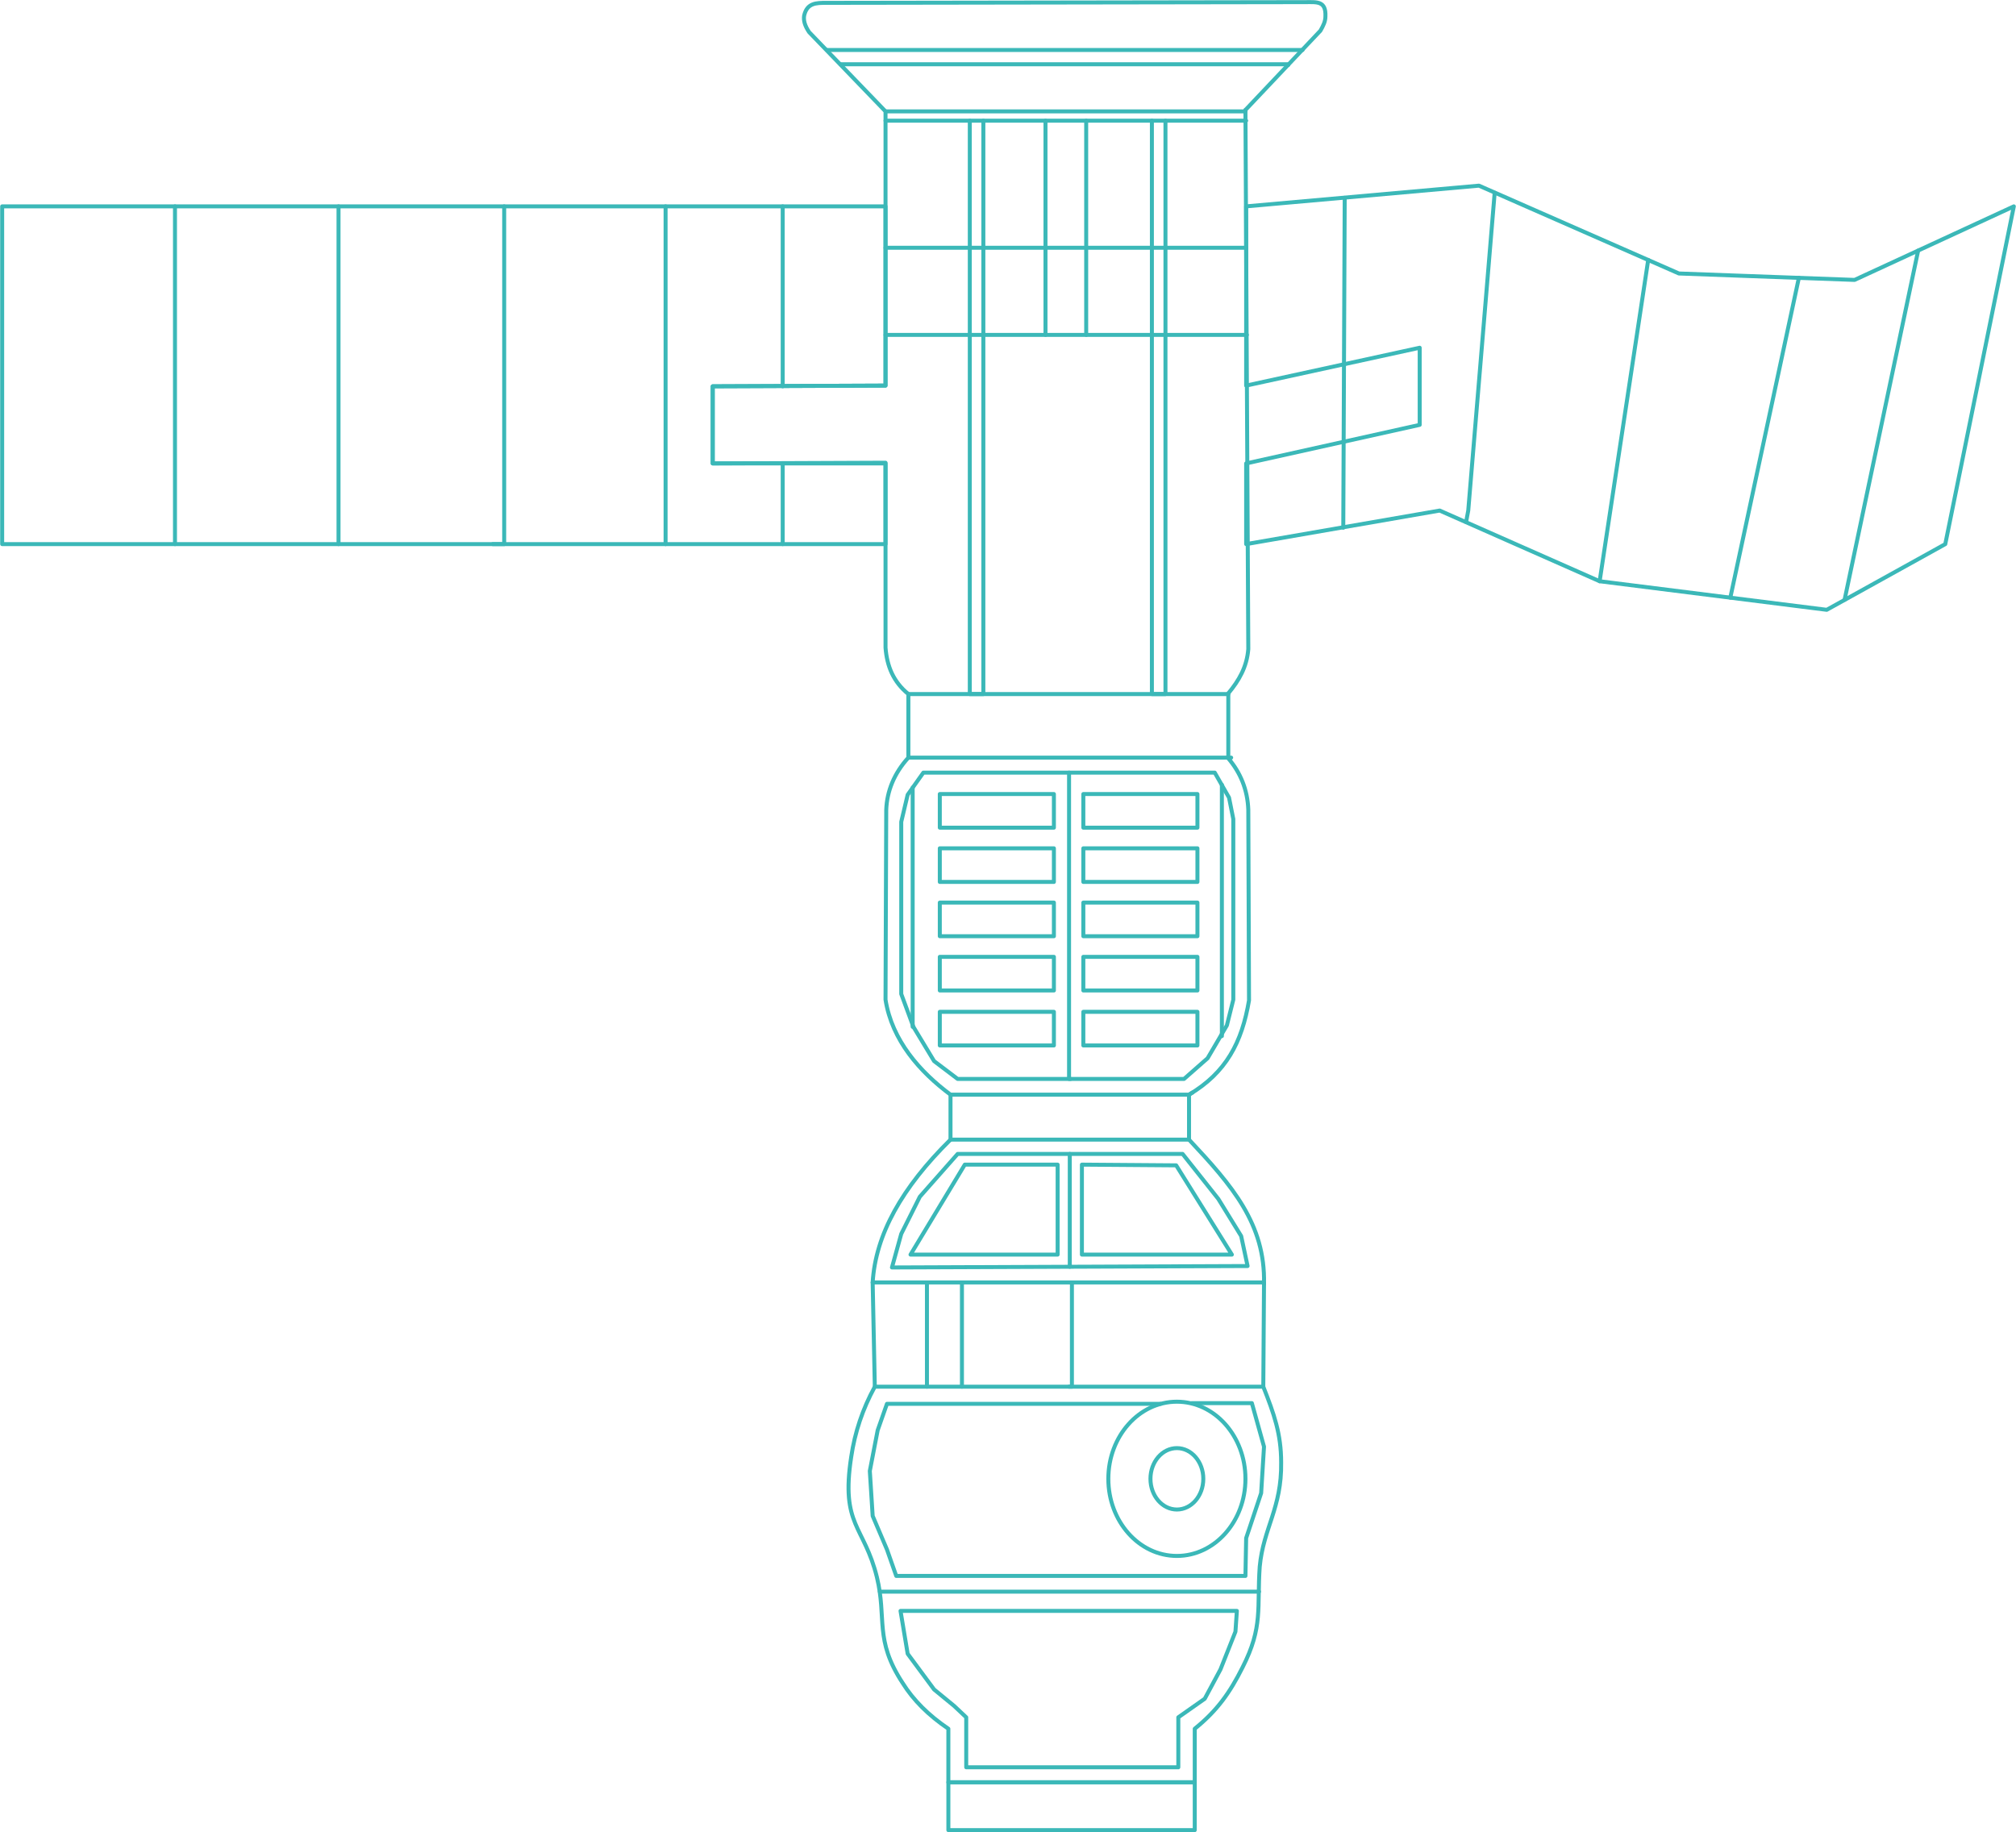 <?xml version="1.0" encoding="UTF-8"?>
<!DOCTYPE svg PUBLIC "-//W3C//DTD SVG 1.1//EN" "http://www.w3.org/Graphics/SVG/1.1/DTD/svg11.dtd">
<!-- Creator: CorelDRAW X7 -->
<svg xmlns="http://www.w3.org/2000/svg" xml:space="preserve" width="101.095mm" height="91.889mm" version="1.1" style="shape-rendering:geometricPrecision; text-rendering:geometricPrecision; image-rendering:optimizeQuality; fill-rule:evenodd; clip-rule:evenodd"
viewBox="0 0 2823 2566"
 xmlns:xlink="http://www.w3.org/1999/xlink">
 <defs>
  <style type="text/css">
   <![CDATA[
    .str0 {stroke:#3BB8B8;stroke-width:5.584;stroke-linecap:round;stroke-linejoin:round}
    .fil0 {fill:none}
   ]]>
  </style>
 </defs>
 <g id="Слой_x0020_1">
  <g id="_1884818373632">
   <g>
    <path class="fil0 str0" d="M1328 2496l345 0 0 -75c31,-25 49,-50 67,-86 29,-57 20,-83 24,-141 5,-54 31,-82 30,-146 0,-40 -10,-68 -25,-106l1 -144c2,-84 -45,-138 -105,-202l0 -63c52,-31 74,-73 84,-132l-1 -267c-1,-28 -11,-52 -28,-72l0 -91c15,-18 26,-37 28,-62l-4 -755 105 -111c4,-7 7,-13 7,-20 1,-22 -12,-20 -28,-20l-671 1c-14,0 -27,0 -31,18 -1,7 1,14 7,23l107 111 0 384 -242 1 0 108 242 -1 0 259c2,26 11,48 32,65l0 89c-20,22 -30,47 -31,73l-1 266c9,57 48,101 91,133l0 63c-68,67 -105,133 -109,200l3 146c-17,31 -28,64 -33,98 -15,97 18,96 36,169 14,58 -4,87 36,148 15,24 36,45 64,64l0 75z"/>
    <line class="fil0 str0" x1="1158" y1="70" x2="1824" y2= "70" />
    <polyline class="fil0 str0" points="1240,169 1745,169 1745,169 "/>
    <polyline class="fil0 str0" points="1240,347 1745,347 1745,347 "/>
    <polyline class="fil0 str0" points="1240,469 1746,469 1746,469 "/>
    <line class="fil0 str0" x1="1464" y1="169" x2="1464" y2= "469" />
    <line class="fil0 str0" x1="1521" y1="169" x2="1521" y2= "469" />
    <polyline class="fil0 str0" points="1272,972 1720,972 1720,971 "/>
    <line class="fil0 str0" x1="1272" y1="1061" x2="1724" y2= "1061" />
    <polyline class="fil0 str0" points="1331,1533 1665,1533 1670,1530 "/>
    <polyline class="fil0 str0" points="1331,1596 1665,1596 1665,1596 "/>
    <polyline class="fil0 str0" points="1222,1796 1770,1796 1770,1798 "/>
    <line class="fil0 str0" x1="1225" y1="1942" x2="1769" y2= "1942" />
    <line class="fil0 str0" x1="1298" y1="1796" x2="1298" y2= "1942" />
    <line class="fil0 str0" x1="1347" y1="1796" x2="1347" y2= "1942" />
    <polyline class="fil0 str0" points="1501,1796 1501,1942 1497,1942 "/>
    <polyline class="fil0 str0" points="1232,2229 1762,2229 1763,2229 "/>
    <polygon class="fil0 str0" points="1328,2496 1328,2563 1673,2563 1673,2496 "/>
    <ellipse class="fil0 str0" cx="1648" cy="2071" rx="96" ry="108"/>
    <ellipse class="fil0 str0" cx="1648" cy="2071" rx="37" ry="43"/>
    <polyline class="fil0 str0" points="1240,156 1744,156 1744,154 "/>
    <polyline class="fil0 str0" points="1177,90 1803,90 1804,91 "/>
    <polyline class="fil0 str0" points="1613,169 1613,972 1632,972 1632,169 "/>
    <polyline class="fil0 str0" points="1377,169 1377,972 1358,972 1358,169 "/>
    <polygon class="fil0 str0" points="1293,1082 1701,1082 1721,1117 1727,1147 1727,1400 1718,1436 1691,1482 1658,1511 1341,1511 1308,1486 1279,1438 1262,1392 1262,1151 1271,1113 "/>
    <polygon class="fil0 str0" points="1249,1775 1262,1728 1288,1676 1341,1616 1656,1616 1706,1679 1738,1731 1747,1773 "/>
    <polyline class="fil0 str0" points="1669,1965 1753,1965 1770,2026 1766,2091 1745,2154 1744,2207 1255,2207 1242,2170 1222,2123 1218,2060 1229,2003 1242,1966 1625,1966 1625,1966 "/>
    <polygon class="fil0 str0" points="1261,2256 1271,2316 1308,2366 1336,2389 1353,2405 1353,2475 1650,2475 1650,2405 1687,2379 1709,2338 1730,2285 1732,2256 "/>
    <polyline class="fil0 str0" points="1498,1774 1498,1616 1498,1616 "/>
    <polygon class="fil0 str0" points="1275,1757 1481,1757 1481,1631 1351,1631 "/>
    <polygon class="fil0 str0" points="1515,1631 1515,1757 1725,1757 1647,1632 "/>
    <polyline class="fil0 str0" points="1497,1082 1497,1511 1499,1511 "/>
    <rect class="fil0 str0" x="1517" y="1112" width="159.772" height="47.1"/>
    <rect class="fil0 str0" x="1517" y="1188" width="159.772" height="47.1"/>
    <rect class="fil0 str0" x="1517" y="1264" width="159.772" height="47.1"/>
    <rect class="fil0 str0" x="1517" y="1340" width="159.772" height="47.1"/>
    <rect class="fil0 str0" x="1517" y="1417" width="159.772" height="47.1"/>
    <rect class="fil0 str0" x="1316" y="1112" width="159.772" height="47.1"/>
    <rect class="fil0 str0" x="1316" y="1188" width="159.772" height="47.1"/>
    <rect class="fil0 str0" x="1316" y="1264" width="159.772" height="47.1"/>
    <rect class="fil0 str0" x="1316" y="1340" width="159.772" height="47.1"/>
    <rect class="fil0 str0" x="1316" y="1417" width="159.772" height="47.1"/>
    <polyline class="fil0 str0" points="1711,1099 1711,1451 1710,1450 "/>
    <polyline class="fil0 str0" points="1278,1103 1278,1438 1279,1438 "/>
    <polygon class="fil0 str0" points="3,289 1240,289 1240,540 998,541 998,649 1240,649 1240,762 3,762 "/>
    <line class="fil0 str0" x1="245" y1="289" x2="245" y2= "762" />
    <line class="fil0 str0" x1="474" y1="289" x2="474" y2= "762" />
    <polyline class="fil0 str0" points="706,289 706,762 690,762 "/>
    <line class="fil0 str0" x1="932" y1="289" x2="932" y2= "762" />
    <line class="fil0 str0" x1="1096" y1="289" x2="1096" y2= "541" />
    <line class="fil0 str0" x1="1096" y1="649" x2="1096" y2= "762" />
   </g>
   <polygon class="fil0 str0" points="2820,289 2597,392 2351,383 2071,260 1745,289 1745,540 1988,487 1988,595 1745,649 1745,762 2016,715 2240,814 2558,854 2724,762 "/>
   <line class="fil0 str0" x1="1881" y1="739" x2="1883" y2= "277" />
   <polyline class="fil0 str0" points="2053,731 2056,715 2093,270 "/>
   <line class="fil0 str0" x1="2240" y1="814" x2="2308" y2= "364" />
   <polyline class="fil0 str0" points="2423,837 2519,389 2519,389 "/>
   <line class="fil0 str0" x1="2583" y1="840" x2="2686" y2= "351" />
  </g>
 </g>
</svg>
